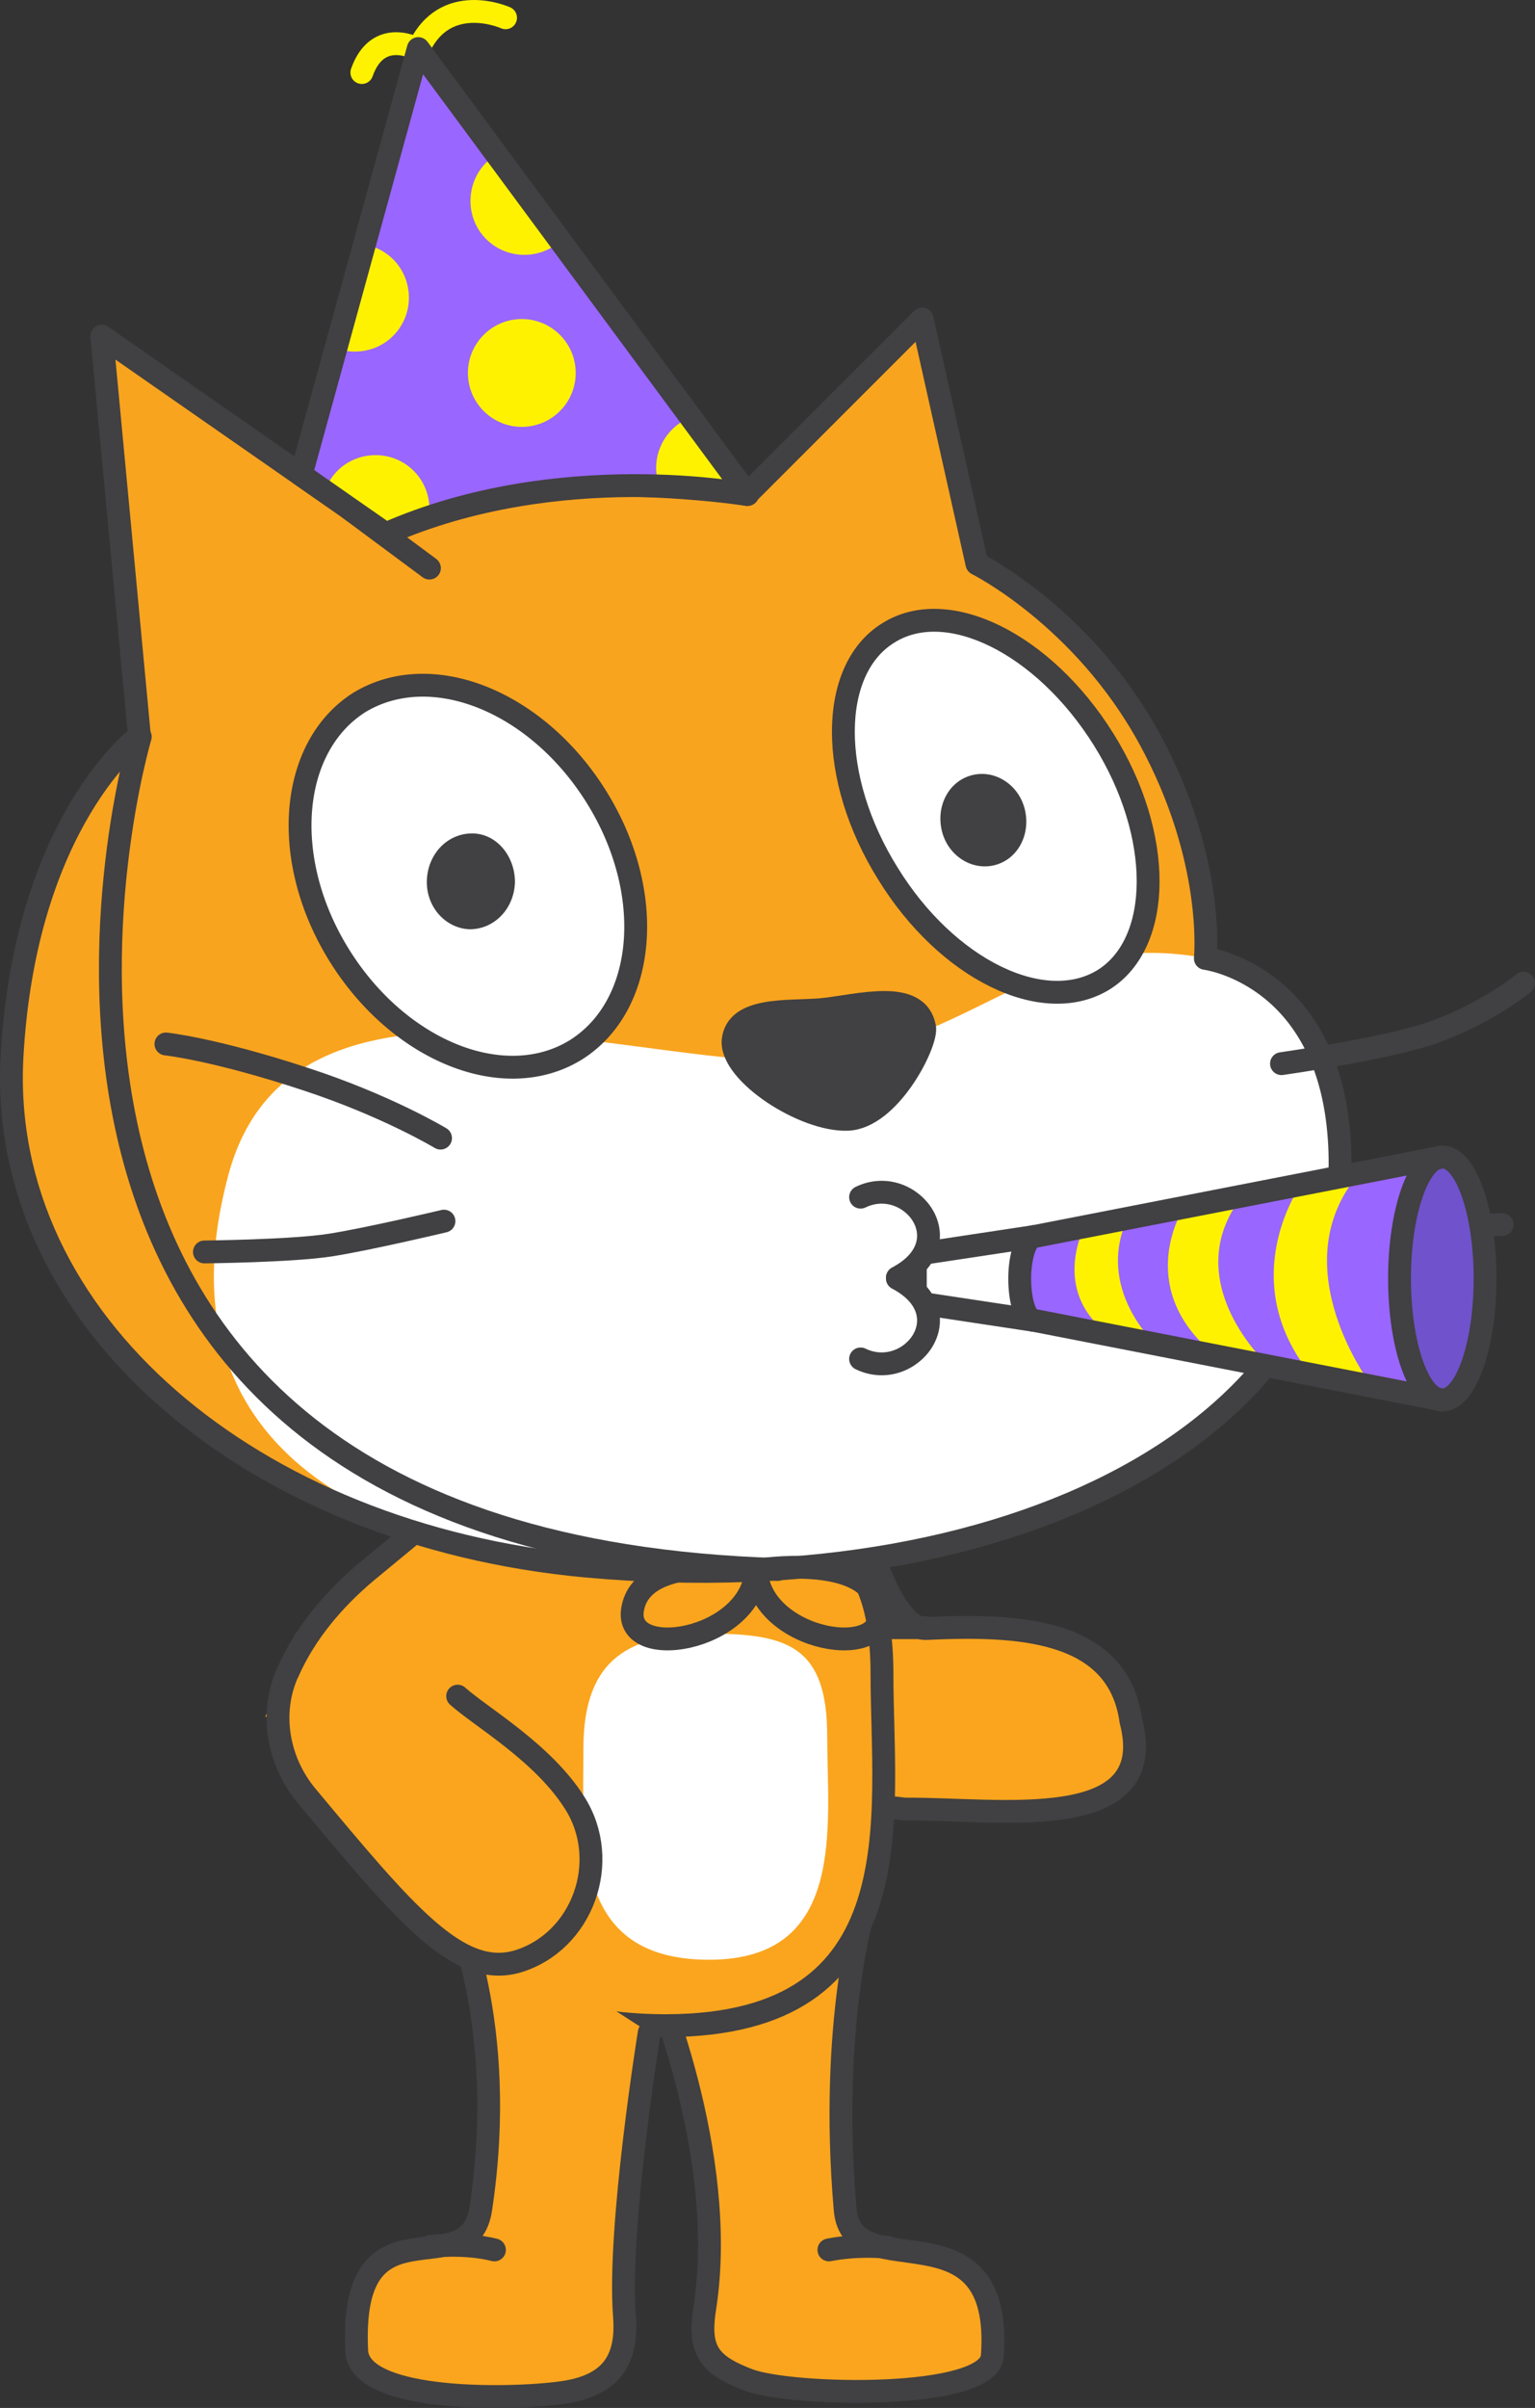 <svg xmlns="http://www.w3.org/2000/svg" xmlns:xlink="http://www.w3.org/1999/xlink" version="1.1" width="179.431" height="281.345" viewBox="0.304 1.024 179.431 281.345">
  <rect x="0.304" y="1.024" width="179.431" height="281.345" fill="#333333" stroke="none"/>
  <!-- Exported by Scratch - http://scratch.mit.edu/ -->
  <g id="ID0.9006311437115073">
    <g id="XMLID_580_">
      <g id="XMLID_590_">
        <path id="XMLID_592_" fill="#FAA51D" stroke="#414042" stroke-width="2.67" stroke-linecap="round" stroke-linejoin="round" d="M 81 182.6 C 81 182.6 84.2 184.8 86.8 197.1 C 90.7 211.2 98.5 211.5 106.1 212.4 C 117 212.3 136 215.5 132.5 202.1 C 131 191.2 119.1 190.8 108.5 191.3 C 104 191.3 100.5 177.4 99.2 171.1 C 98.8 169 99.7 167.1 99.1 165.5 C 99.1 165.5 98.1 162.6 91.2 168.7 C 84.3 174.9 78.8 176.7 81 182.6 Z "/>
        <path id="XMLID_591_" fill="none" stroke="#414042" stroke-width="2.67" stroke-linecap="round" stroke-linejoin="round" d="M 108.5 191.2 L 102.1 191.2 "/>
      </g>
      <g id="XMLID_587_">
        <path id="XMLID_589_" fill="#FAA51D" stroke="#414042" stroke-width="2.67" stroke-linecap="round" stroke-linejoin="round" d="M 101.4 223.7 C 101.4 223.7 97.2 237.3 99.1 259.2 C 99.9 268.6 117.6 257.9 116.3 276.3 C 115.9 281.5 92.8 281 87.8 279.1 C 83.1 277.3 81.9 275.6 82.7 270.6 C 85.5 252.5 76.4 231.6 76.4 231.6 "/>
        <path id="XMLID_588_" fill="#FAA51D" stroke="#414042" stroke-width="2.67" stroke-linecap="round" stroke-linejoin="round" d="M 104.1 263.6 C 104.1 263.6 100.8 263.2 97.2 263.9 "/>
      </g>
      <path id="XMLID_585_" fill="#FAA51D" stroke="#414042" stroke-width="2.67" stroke-linecap="round" stroke-linejoin="round" d="M 103.4 196.6 C 103.4 213.2 107.6 237.7 78.1 237.7 C 48.6 237.7 51.1 215.4 51.1 198.8 C 51.1 182.2 61.2 177.6 78.1 177.6 C 95 177.6 103.4 180 103.4 196.6 Z "/>
      <path id="XMLID_584_" fill="#FFFFFF" d="M 97 203.9 C 97 214.4 99.3 230 83.2 230 C 67.1 230 68.5 215.9 68.5 205.3 C 68.5 194.7 74 191.9 83.2 191.9 C 92.4 191.9 97 193.4 97 203.9 Z " stroke-width="1"/>
      <g id="XMLID_581_">
        <path id="XMLID_583_" fill="#FAA51D" stroke="#414042" stroke-width="2.67" stroke-linecap="round" stroke-linejoin="round" d="M 53.2 223.7 C 53.2 223.7 59.8 237.3 56.5 259.1 C 55.1 268.5 41.1 257 42 275.7 C 42.3 281.9 61 281.4 66.5 280.5 C 71.8 279.6 73.7 276.7 73.3 271.6 C 72.5 261.3 76.2 238.5 76.2 238.5 "/>
        <path id="XMLID_582_" fill="#FAA51D" stroke="#414042" stroke-width="2.67" stroke-linecap="round" stroke-linejoin="round" d="M 50.6 263.5 C 50.6 263.5 54.5 263 58.1 263.9 "/>
      </g>
    </g>
    <g id="XMLID_576_">
      <path id="XMLID_579_" fill="#FAA51D" d="M 59.1 182.9 L 54.2 199.9 L 31.3 201.6 L 35.9 192.7 L 59.1 182.9 " stroke-width="1"/>
      <path id="XMLID_578_" fill="#FAA51D" stroke="#414042" stroke-width="2.67" stroke-linecap="round" stroke-linejoin="round" d="M 66.2 181.9 C 63.5 168.7 52.1 176.5 46.7 181.9 C 42.4 186.3 37.6 191.1 35.9 192.7 "/>
      <path id="XMLID_577_" fill="#FAA51D" stroke="#414042" stroke-width="2.67" stroke-linecap="round" stroke-linejoin="round" d="M 53.8 199.2 C 56.6 201.7 63.8 205.8 67.5 211.7 C 71.8 218.5 68.4 227.9 60.8 230.2 C 53.9 232.2 47.7 224.7 36.1 210.8 C 32.8 206.8 31.8 201.2 33.9 196.5 C 33.9 196.4 34 196.4 34 196.3 C 36 191.8 39.3 187.9 43.1 184.7 L 51.7 177.6 "/>
    </g>
    <g id="ID0.6486767921596766">
      <path id="ID0.5556135452352464" fill="none" stroke="#FFF200" stroke-width="2.67" stroke-linecap="round" stroke-linejoin="round" d="M 59.4 3.1 C 59.4 3.1 52.3 -0.1 49.2 6.8 C 49.2 6.8 44.5 4.1 42.6 9.5 "/>
      <path id="ID0.20005974872037768" fill="#F9A41E" d="M 66.7 57.8 C 55.3 58.2 45.4 63.4 45.4 63.4 L 12.2 40.3 L 16.6 87 C 16.6 87 3.2 96.9 1.7 124.6 C 0.1 155.4 29.8 180.4 68.8 184 C 120.4 188.7 160.5 166.4 156.7 132.4 C 154.7 114.7 141.2 113 141.2 113 C 141.2 113 142.4 101.4 134.6 87.2 C 126.8 73 114.5 66.9 114.5 66.9 L 108.1 38.3 L 87.6 58.8 C 87.7 58.8 78.1 57.3 66.7 57.8 Z " stroke-width="1"/>
      <path id="ID0.3569061979651451" fill="#FFFFFF" d="M 98 124.6 C 80 128 34.9 108.8 27 138.3 C 18.3 170.7 44.7 181.7 69 184 C 142.5 190.7 160.6 151.3 156.9 132.4 C 154.2 118.2 149.3 114.5 141.4 113 C 122.9 109.5 116 121.3 98 124.6 Z " stroke-width="1"/>
      <path id="ID0.526694621425122" fill="none" stroke="#414042" stroke-width="2.67" stroke-linecap="round" stroke-linejoin="round" d="M 150.1 125.3 C 150.1 125.3 161.4 123.7 167.1 121.9 C 173.8 119.7 178.4 115.9 178.4 115.9 "/>
      <path id="ID0.41138789476826787" fill="none" stroke="#414042" stroke-width="2.67" stroke-linecap="round" stroke-linejoin="round" d="M 150.9 139.9 C 150.9 139.9 157.6 142.8 164.5 143.6 C 171.3 144.4 175.9 144.1 175.9 144.1 "/>
      <path id="ID0.48148632561787963" fill="none" stroke="#414042" stroke-width="2.67" stroke-linecap="round" stroke-linejoin="round" d="M 41.2 60.5 L 50.5 67.4 "/>
      <path id="ID0.18435269687324762" fill="none" stroke="#414042" stroke-width="2.67" stroke-linecap="round" stroke-linejoin="round" d="M 66.7 57.8 C 55.3 58.2 45.4 63.4 45.4 63.4 L 12.2 40.3 L 16.6 87 C 16.6 87 3.2 96.9 1.7 124.6 C 0.1 155.4 29.8 180.4 68.8 184 C 120.4 188.7 160.5 166.4 156.7 132.4 C 154.7 114.7 141.2 113 141.2 113 C 141.2 113 142.4 101.4 134.6 87.2 C 126.8 73 114.5 66.9 114.5 66.9 L 108.1 38.3 L 87.6 58.8 C 87.7 58.8 78.1 57.3 66.7 57.8 Z "/>
      <path id="ID0.926620474550873" fill="none" stroke="#414042" stroke-width="2.67" stroke-linecap="round" stroke-linejoin="round" d="M 24.2 147.3 C 24.2 147.3 34.4 147.2 38.9 146.5 C 43.4 145.8 52.2 143.7 52.2 143.7 "/>
      <path id="ID0.1524629257619381" fill="none" stroke="#414042" stroke-width="2.67" stroke-linecap="round" stroke-linejoin="round" d="M 51.8 134 C 51.8 134 45.5 130.2 36 127.1 C 25.4 123.6 19.7 123 19.7 123 "/>
      <path id="ID0.35561860259622335" fill="#FFFFFF" stroke="#414042" stroke-width="2.67" stroke-linecap="round" stroke-linejoin="round" d="M 129.3 87.4 C 136.3 98.6 136.2 111.2 129.3 115.5 C 122.3 119.8 111 114.3 104.1 103.1 C 97.1 91.9 97.2 79.3 104.1 75 C 111 70.6 122.3 76.2 129.3 87.4 Z "/>
      <path id="ID0.6399350631982088" fill="#414042" d="M 120.1 95.6 C 120.8 98.5 119.3 101.4 116.6 102.1 C 113.9 102.8 111.1 101 110.4 98.1 C 109.7 95.2 111.2 92.3 113.9 91.6 C 116.6 90.9 119.4 92.7 120.1 95.6 " stroke-width="1"/>
      <path id="ID0.9882345013320446" fill="#FFFFFF" stroke="#414042" stroke-width="2.67" stroke-linecap="round" stroke-linejoin="round" d="M 70 94.1 C 77 105.3 75.9 118.5 67.6 123.7 C 59.3 128.8 47 123.9 40 112.7 C 33 101.5 34.1 88.3 42.3 83.1 C 50.7 78 63 82.9 70 94.1 Z "/>
      <path id="ID0.6241802214644849" fill="#414042" d="M 60.5 104.1 C 60.4 107.2 58.1 109.6 55.2 109.6 C 52.4 109.5 50.1 107 50.2 103.9 C 50.3 100.8 52.6 98.4 55.5 98.4 C 58.3 98.4 60.5 101 60.5 104.1 " stroke-width="1"/>
      <path id="ID0.41168853221461177" fill="#414042" stroke="#414042" stroke-width="2.67" stroke-linecap="round" stroke-linejoin="round" d="M 96.2 119 C 100.5 118.6 107.7 116.4 108.4 121.2 C 108.5 123.3 104.2 131.6 99.4 131.8 C 94.3 132 85.7 126.4 86 122.6 C 86.4 118.7 92.4 119.3 96.2 119 Z "/>
      <path id="ID0.8593598632141948" fill="#9966FF" d="M 35.5 56.5 L 49.2 6.7 L 87.7 58.8 C 87.7 58.8 65.6 54.5 45.4 63.4 L 35.5 56.5 Z " stroke-width="1"/>
      <path id="ID0.6827222430147231" fill="none" stroke="#414042" stroke-width="2.67" stroke-linecap="round" stroke-linejoin="round" d="M 16.7 87.1 C 16.7 87.1 -11.3 181.2 91.2 184.4 "/>
      <path id="ID0.8173488611355424" fill="none" stroke="#414042" stroke-width="2.67" stroke-linecap="round" stroke-linejoin="round" d="M 88.7 184.5 C 88.7 184.5 75.7 182.3 74.3 188.8 C 72.8 195.3 88.1 192.9 88.7 184.5 Z "/>
      <path id="ID0.07746181078255177" fill="none" stroke="#414042" stroke-width="2.67" stroke-linecap="round" stroke-linejoin="round" d="M 88.7 184.5 C 88.7 184.5 101.7 182.3 103.1 188.8 C 104.5 195.3 89.2 192.9 88.7 184.5 Z "/>
      <path id="ID0.1106675760820508" fill="#FFF200" d="M 65.8 29.2 C 64.7 30.2 63.2 30.8 61.6 30.8 C 58.1 30.8 55.3 28 55.3 24.5 C 55.3 22.2 56.5 20.2 58.3 19.1 L 65.8 29.2 Z " stroke-width="1"/>
      <path id="ID0.5852768188342452" fill="#FFF200" d="M 48.1 35.8 C 48.1 39.3 45.3 42.1 41.8 42.1 C 41 42.1 40.3 42 39.6 41.7 L 42.9 29.6 C 45.9 30.1 48.1 32.7 48.1 35.8 Z " stroke-width="1"/>
      <path id="ID0.32971443701535463" fill="#FFF200" d="M 61.3 38.3 C 63.038 38.3 64.613 39.006 65.754 40.146 C 66.894 41.287 67.6 42.862 67.6 44.6 C 67.6 46.338 66.894 47.913 65.754 49.054 C 64.613 50.194 63.038 50.9 61.3 50.9 C 59.562 50.9 57.987 50.194 56.846 49.054 C 55.706 47.913 55 46.338 55 44.6 C 55 42.862 55.706 41.287 56.846 40.146 C 57.987 39.006 59.562 38.3 61.3 38.3 Z " stroke-width="1"/>
      <path id="ID0.19881868408992887" fill="#FFF200" d="M 50.5 60.5 C 50.5 60.8 50.5 61.1 50.4 61.5 C 48.7 62.1 47.1 62.7 45.4 63.4 L 38.3 58.4 C 39.1 55.9 41.5 54.2 44.2 54.2 C 47.7 54.2 50.5 57 50.5 60.5 Z " stroke-width="1"/>
      <path id="ID0.8381105088628829" fill="#FFF200" d="M 87.7 58.8 C 87.7 58.8 83.6 58 77.4 57.8 C 77.2 57.2 77 56.5 77 55.7 C 77 53 78.7 50.7 81 49.8 L 87.7 58.8 Z " stroke-width="1"/>
      <path id="ID0.13043198874220252" fill="none" stroke="#414042" stroke-width="2.67" stroke-linecap="round" stroke-linejoin="round" d="M 35.5 56.5 L 49.2 6.7 L 87.7 58.8 C 87.7 58.8 65.6 54.5 45.4 63.4 L 35.5 56.5 Z "/>
      <g id="ID0.23479815432801843">
        <g id="ID0.5597924557514489">
          <g id="ID0.9239969267509878">
            <path id="ID0.9903484615497291" fill="#FFFFFF" stroke="#414042" stroke-width="2.67" stroke-linecap="round" stroke-linejoin="round" d="M 121.2 155.3 L 107.3 153.2 L 107.3 147.6 L 121.2 145.5 L 121.2 155.3 "/>
            <path id="ID0.2976735052652657" fill="#FFFFFF" stroke="#414042" stroke-width="2.67" stroke-linecap="round" stroke-linejoin="round" d="M 100.9 140.9 C 106.7 138.1 113 146.2 105.2 150.3 "/>
            <path id="ID0.3244764218106866" fill="#FFFFFF" stroke="#414042" stroke-width="2.67" stroke-linecap="round" stroke-linejoin="round" d="M 100.9 159.8 C 106.7 162.6 113 154.5 105.2 150.4 "/>
            <path id="ID0.3565218783915043" fill="#9966FF" d="M 168.9 136.2 L 168.9 164.6 L 121.2 155.3 C 120.2 155.3 119.5 153.1 119.5 150.4 C 119.5 147.7 120.3 145.5 121.2 145.5 L 168.9 136.2 Z " stroke-width="1"/>
            <path id="ID0.11828841967508197" fill="#FFF200" d="M 138.7 142.1 C 138.7 142.1 132.8 151.1 141.9 159 L 148.5 160.5 C 148.5 160.5 137.8 150.7 145.5 140.8 L 138.7 142.1 Z " stroke-width="1"/>
            <path id="ID0.33087138971313834" fill="#FFF200" d="M 152.4 139.4 C 152.4 139.4 144.5 150.4 153.5 161.6 L 160.7 163 C 160.7 163 149.9 149 159.2 138.1 L 152.4 139.4 Z " stroke-width="1"/>
            <path id="ID0.5875637670978904" fill="#FFF200" d="M 127.1 144.3 C 127.1 144.3 123 151.9 130 157 L 135.4 158.1 C 135.4 158.1 128.3 151.6 132.1 143.4 L 127.1 144.3 Z " stroke-width="1"/>
            <path id="ID0.9215751537121832" fill="#6F52CC" stroke="#414042" stroke-width="2.67" stroke-linecap="round" stroke-linejoin="round" d="M 168.9 136.2 C 170.279 136.2 171.529 137.791 172.435 140.362 C 173.34 142.932 173.9 146.482 173.9 150.4 C 173.9 154.318 173.34 157.868 172.435 160.438 C 171.529 163.009 170.279 164.6 168.9 164.6 C 167.521 164.6 166.271 163.009 165.365 160.438 C 164.46 157.868 163.9 154.318 163.9 150.4 C 163.9 146.482 164.46 142.932 165.365 140.362 C 166.271 137.791 167.521 136.2 168.9 136.2 Z "/>
          </g>
          <path id="ID0.9144735229201615" fill="none" stroke="#414042" stroke-width="2.67" stroke-linecap="round" stroke-linejoin="round" d="M 168.9 164.6 L 121.2 155.3 C 120.2 155.3 119.5 153.1 119.5 150.4 C 119.5 147.7 120.3 145.5 121.2 145.5 L 168.9 136.2 "/>
        </g>
      </g>
    </g>
  </g>
</svg>